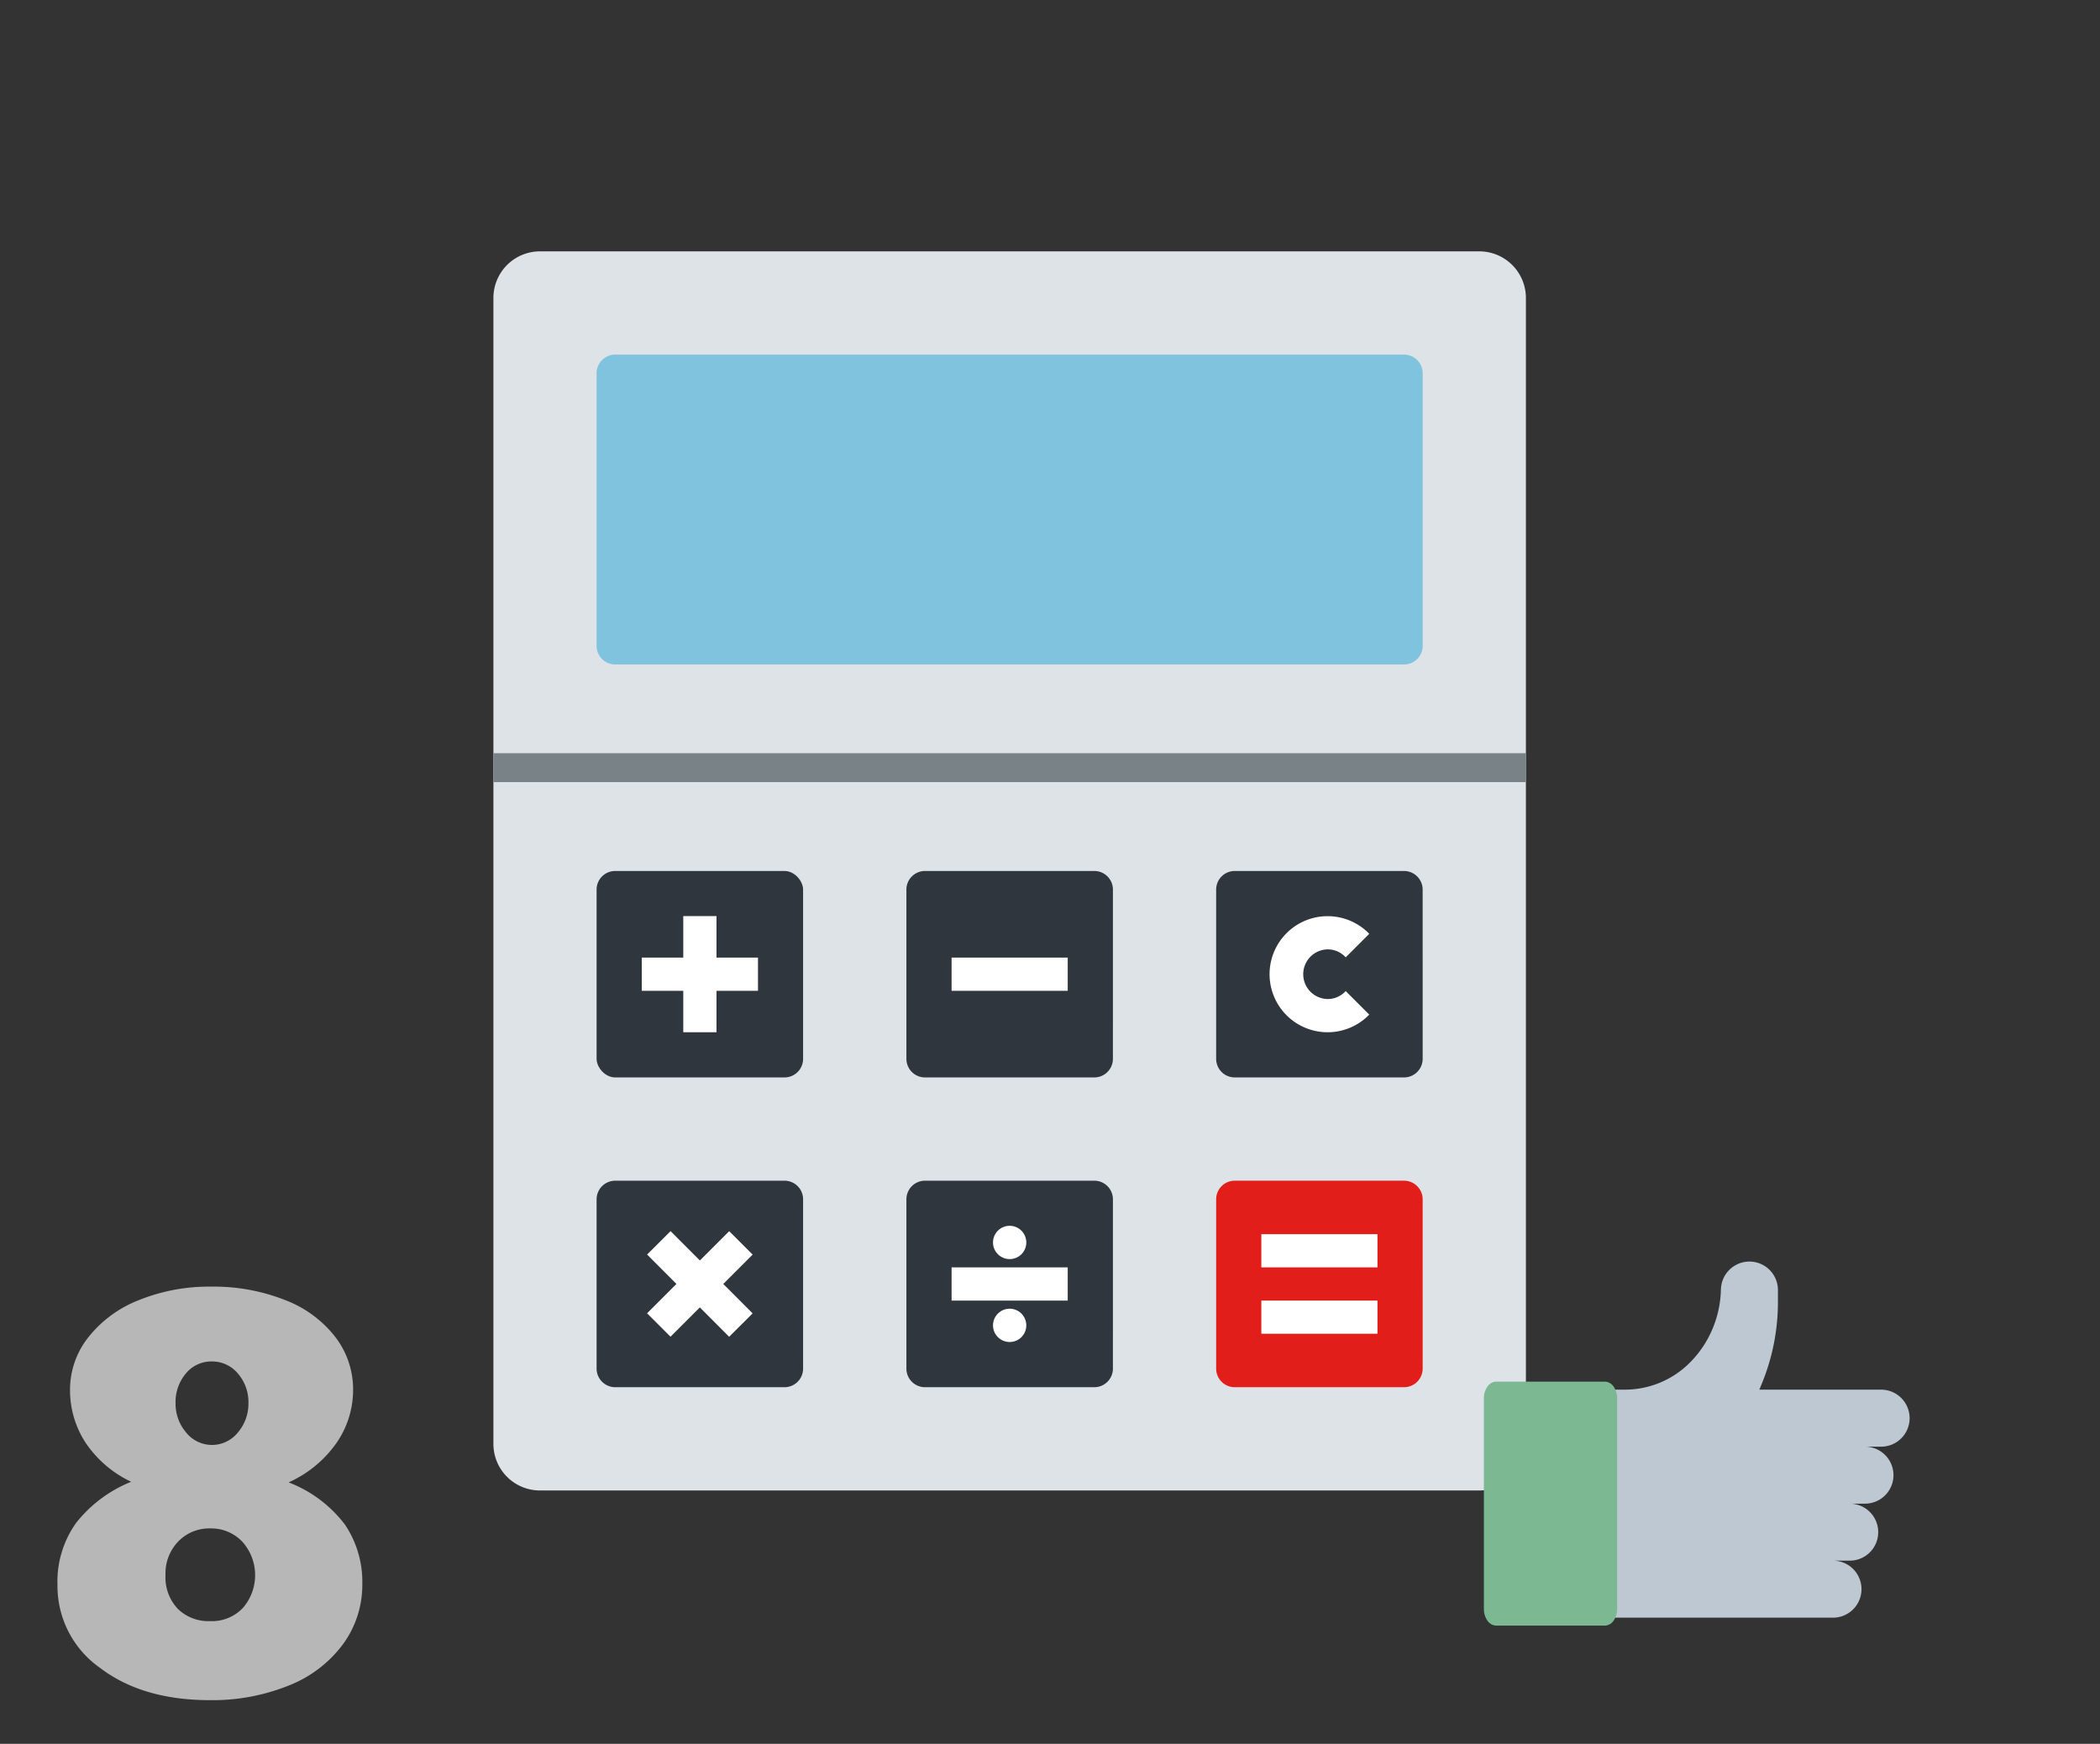 <svg id="elements" xmlns="http://www.w3.org/2000/svg" xmlns:xlink="http://www.w3.org/1999/xlink" viewBox="0 0 277 230"><rect x="0" y="0" width="277" height="230" fill="#333333" stroke="none"/><defs><style>.cls-1{fill:none;}.cls-2{clip-path:url(#clip-path);}.cls-3{fill:#dee3e8;}.cls-4{fill:#2f363e;}.cls-5{fill:#e11e19;}.cls-6{fill:#7fc3de;}.cls-7{fill:#788287;}.cls-8{fill:#fff;}.cls-9{fill:#b7b7b7;}.cls-10{fill:#bec8d2;}.cls-11{fill:#7cb892;}</style><clipPath id="clip-path"><rect class="cls-1" width="277" height="230"/></clipPath></defs><g class="cls-2"><path class="cls-3" d="M71.206,196.582a6.14,6.14,0,0,1-6.123-6.131V39.283a6.145,6.145,0,0,1,6.123-6.131H195.143a6.153,6.153,0,0,1,6.132,6.131V190.451a6.147,6.147,0,0,1-6.132,6.131Z"/><rect class="cls-4" x="78.694" y="114.876" width="27.238" height="27.23" rx="2.449"/><path class="cls-4" d="M146.8,117.325a2.456,2.456,0,0,0-2.457-2.449H122.008a2.455,2.455,0,0,0-2.449,2.449v22.331a2.455,2.455,0,0,0,2.449,2.449h22.333a2.457,2.457,0,0,0,2.457-2.449Z"/><path class="cls-4" d="M187.655,117.325a2.461,2.461,0,0,0-2.457-2.449H162.866a2.455,2.455,0,0,0-2.449,2.449v22.331a2.455,2.455,0,0,0,2.449,2.449H185.2a2.462,2.462,0,0,0,2.457-2.449Z"/><path class="cls-4" d="M105.932,158.174a2.455,2.455,0,0,0-2.449-2.449H81.151a2.462,2.462,0,0,0-2.457,2.449v22.34a2.462,2.462,0,0,0,2.457,2.449h22.332a2.455,2.455,0,0,0,2.449-2.449Z"/><path class="cls-4" d="M146.8,158.174a2.457,2.457,0,0,0-2.457-2.449H122.008a2.455,2.455,0,0,0-2.449,2.449v22.34a2.455,2.455,0,0,0,2.449,2.449h22.333a2.457,2.457,0,0,0,2.457-2.449Z"/><path class="cls-5" d="M187.655,158.174a2.462,2.462,0,0,0-2.457-2.449H162.866a2.455,2.455,0,0,0-2.449,2.449v22.34a2.455,2.455,0,0,0,2.449,2.449H185.2a2.462,2.462,0,0,0,2.457-2.449Z"/><path class="cls-6" d="M81.152,46.771H185.2a2.457,2.457,0,0,1,2.457,2.457V85.18a2.458,2.458,0,0,1-2.458,2.458H81.151a2.457,2.457,0,0,1-2.457-2.457V49.229A2.458,2.458,0,0,1,81.152,46.771Z"/><rect class="cls-7" x="65.083" y="99.341" width="136.192" height="3.813"/><rect class="cls-8" x="90.127" y="120.826" width="4.381" height="15.32"/><rect class="cls-8" x="84.653" y="126.3" width="15.329" height="4.381"/><rect class="cls-8" x="166.376" y="162.777" width="15.32" height="4.381"/><rect class="cls-8" x="166.376" y="171.538" width="15.32" height="4.372"/><rect class="cls-8" x="84.654" y="167.157" width="15.323" height="4.373" transform="translate(-92.706 114.876) rotate(-45)"/><rect class="cls-8" x="90.128" y="161.683" width="4.373" height="15.323" transform="translate(-92.639 114.65) rotate(-44.93)"/><rect class="cls-8" x="125.518" y="167.158" width="15.32" height="4.381"/><path class="cls-8" d="M135.373,163.87a2.195,2.195,0,1,0-2.194,2.194A2.185,2.185,0,0,0,135.373,163.87Z"/><path class="cls-8" d="M135.373,174.818A2.195,2.195,0,1,0,133.179,177,2.192,2.192,0,0,0,135.373,174.818Z"/><rect class="cls-8" x="125.518" y="126.3" width="15.32" height="4.381"/><path class="cls-8" d="M177.505,130.714a3.21,3.21,0,0,1-2.384,1.052,3.276,3.276,0,0,1,0-6.551,3.206,3.206,0,0,1,2.384,1.052l3.106-3.106a7.655,7.655,0,1,0,0,10.66Z"/><path class="cls-9" d="M7.581,209.026a13.308,13.308,0,0,1,2.467-8.176,17.578,17.578,0,0,1,7.255-5.413,14.878,14.878,0,0,1-6.039-5.193,12.647,12.647,0,0,1-2.026-6.959,11.106,11.106,0,0,1,2.412-6.905,15.8,15.8,0,0,1,6.7-4.916,24.67,24.67,0,0,1,9.482-1.767,25.65,25.65,0,0,1,9.722,1.749,15.3,15.3,0,0,1,6.666,4.88,11.351,11.351,0,0,1,2.356,7,12.27,12.27,0,0,1-2.172,6.96,15.368,15.368,0,0,1-6.334,5.229,16.872,16.872,0,0,1,7.438,5.579,13.506,13.506,0,0,1,2.283,7.825,13.235,13.235,0,0,1-2.559,7.954,16.3,16.3,0,0,1-7.181,5.45,26.859,26.859,0,0,1-10.366,1.915q-8.912,0-14.509-4.272A13.18,13.18,0,0,1,7.581,209.026Zm14.251-1.289a6.023,6.023,0,0,0,1.62,4.456,5.776,5.776,0,0,0,4.272,1.62,5.622,5.622,0,0,0,4.309-1.732,6.6,6.6,0,0,0-.074-8.745,5.654,5.654,0,0,0-4.235-1.749,5.67,5.67,0,0,0-4.2,1.712A6.038,6.038,0,0,0,21.832,207.737Zm1.326-22.648a5.807,5.807,0,0,0,1.38,3.83,4.367,4.367,0,0,0,6.85,0,5.808,5.808,0,0,0,1.381-3.83,5.736,5.736,0,0,0-1.4-3.94,4.4,4.4,0,0,0-3.424-1.583,4.33,4.33,0,0,0-3.425,1.583A5.832,5.832,0,0,0,23.158,185.089Z"/><path class="cls-10" d="M250.789,189.7a3.76,3.76,0,0,0-2.66-6.415h-16.06l.4-.98a28.293,28.293,0,0,0,2.049-10.565v-1.589a3.76,3.76,0,0,0-7.52,0v-.38a14.085,14.085,0,0,1-1.092,5.452,13.925,13.925,0,0,1-3.082,4.576,12.12,12.12,0,0,1-8.5,3.486h-1.83v30.074h29.347a3.76,3.76,0,0,0,0-7.519h2.084a3.76,3.76,0,1,0,0-7.519H246a3.758,3.758,0,0,0,0-7.516h2.126A3.748,3.748,0,0,0,250.789,189.7Z"/><path class="cls-11" d="M195.733,212.209a2.643,2.643,0,0,0,.477,1.555,1.443,1.443,0,0,0,1.15.644h14.324a1.443,1.443,0,0,0,1.149-.644,2.642,2.642,0,0,0,.475-1.555v-27.78a2.645,2.645,0,0,0-.475-1.559,1.435,1.435,0,0,0-1.149-.644H197.36a1.435,1.435,0,0,0-1.15.644,2.647,2.647,0,0,0-.477,1.559Z"/></g></svg>